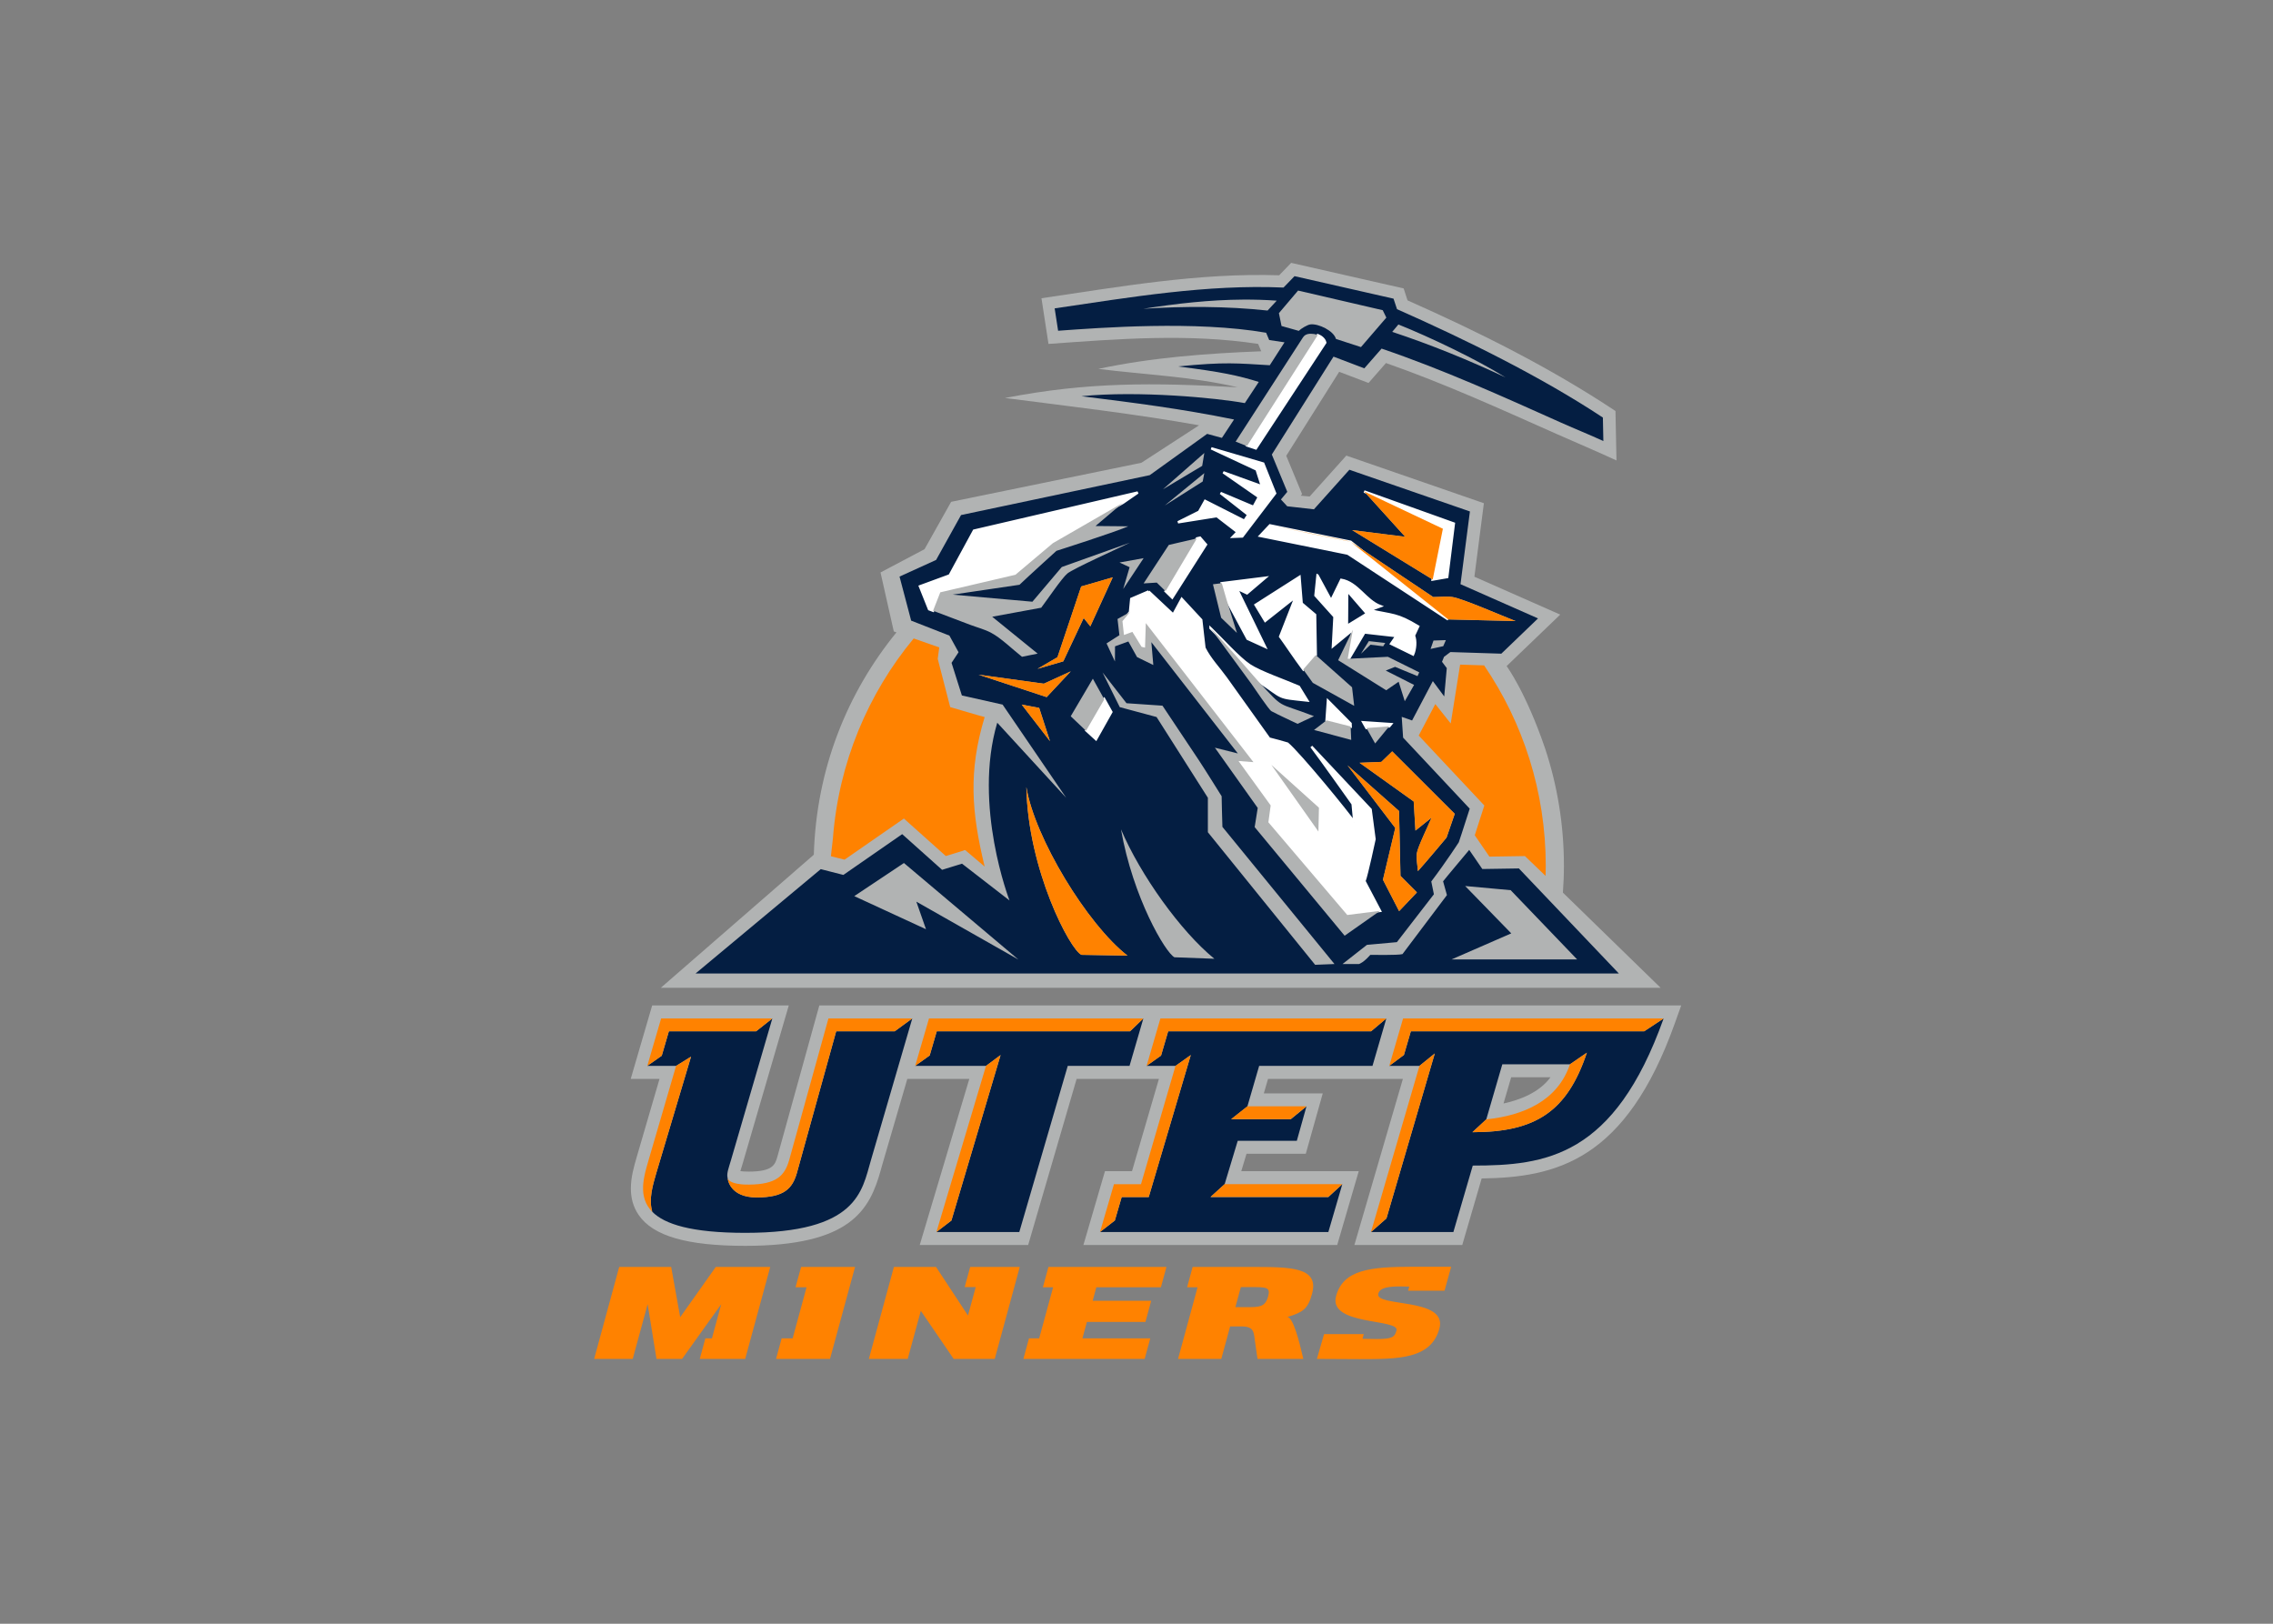 <svg clip-rule="evenodd" fill-rule="evenodd" viewBox="0 0 560 400" xmlns="http://www.w3.org/2000/svg"><rect x="0" y="0" width="560" height="400" fill="#808080" stroke="none"/><g fill-rule="nonzero" transform="matrix(2.477 0 0 -2.477 -1141.02 1261.8)"><path d="m89.463 2.305-1.488 1.543c-9.934-.328-19.766 1.414-29.553 2.853l.873 5.68c8.661-.623 17.432-1.321 26.064-.002l.385.916c-6.72.26-13.674.777-20.25 2.191 5.771.721 11.649.949 17.324 2.285-10.479-.582-18.604-.678-28.938 1.332 8.057 1.035 16.137 1.967 24.137 3.393l-7.174 4.66-23.652 4.854-3.306 5.888-5.475 2.893 1.652 7.334.332.115c-6.09 7.464-9.963 16.923-10.275 27.641l-19.021 16.541h124.3l-12.146-11.828c.077-1.1.127-2.208.127-3.326 0-5.082-.814-9.973-2.323-14.545-2.396-7.05-4.802-10.293-4.802-10.293l6.664-6.399-10.67-4.709 1.179-9.138-17.103-5.92-4.559 5.084-1.107-.102.166-.201-1.969-4.758 6.58-10.442 3.65 1.388 2.168-2.476c7.25 2.531 14.238 5.72 21.252 8.834 2.471 1.093 4.957 2.146 7.408 3.277l-.125-6.147c-8.143-5.415-16.93-9.789-25.855-13.756l-.48-1.485-13.976-3.174zm-79.443 92.313-2.666 9.131h3.58c-.826 2.834-2.83 9.695-2.83 9.695-.331 1.14-.733 2.516-.733 3.926 0 1.11.249 2.242.971 3.297 1.795 2.617 6.007 3.836 13.256 3.836 13.15 0 15.475-4.473 16.855-9.455l.195-.698s1.588-5.435 3.096-10.602h7.707c-1.018 3.404-6.164 20.652-6.164 20.652h13.48s5.436-18.625 6.027-20.652h10.232c-.82 2.81-2.873 9.839-3.348 11.473h-3.361l-2.68 9.18h31.553l2.68-9.18h-14.607c.311-1.03.437-1.451.652-2.162h7.369l2.11-7.509h-7.327c.255-.877.341-1.172.524-1.801h16.766c-.902 3.085-6.03 20.652-6.03 20.652h13.41s1.924-6.598 2.414-8.274c9.204-.132 17.904-2.155 24.025-19.314l.785-2.195h-107.159l-5.211 18.791c-.288.989-.544 1.863-3.547 1.863-.505 0-.824-.027-1.058-.058.032-.113.068-.229.1-.33l.162-.534 5.757-19.731h-16.988zm106.8 8.928h4.888c-1.366 1.866-3.726 2.799-5.84 3.261.438-1.5.689-2.359.952-3.261z" fill="#b1b3b3" transform="matrix(.8 0 0 -.8 517.496 485.106)"/><path d="m598.396 391.667-.003-.01 3.429 11.749z" fill="#041e42"/><path d="m621.666 412.587-9.947 10.45-3.637-.056-1.303 1.901s-2.533-3.016-2.598-3.124l.382-1.371-4.42-5.868c-.439-.129-3.199-.075-3.199-.075s-.217-.234-.302-.32-.333-.309-.435-.377c-.103-.066-.35-.218-.4-.218h-1.632l2.432 1.909 2.978.27 3.681 4.76-.26 1.274c1.527 2.02 2.738 3.902 2.738 3.902s.438 1.295 1.085 3.339l-6.625 7.065-.138 2.066 1.031-.361 2.064 3.916 1.132-1.525.254 2.817-.474.63.202.494.631.473 5.066-.161 3.651 3.507-7.711 3.403.937 7.234-11.99 4.148-3.525-3.934-2.656.301-.626.678.632.758-1.538 3.711 6.136 9.737 3.064-1.165 1.716 1.963c6.117-2.08 11.997-4.74 17.886-7.378 1.385-.621 2.796-1.18 4.174-1.816l-.048 2.336c-6.164 4.078-13.705 7.786-20.476 10.778l-.348 1.048-9.846 2.236-1.094-1.133c-7.648.332-15.224-.964-22.763-2.07l.343-2.225c4.26.304 13.681 1.02 20.69-.199l.305-.725 1.525-.228-1.467-2.279c-3.182.184-4.428.355-9.124-.121 4.36-.544 6.019-.915 8.03-1.538l-1.387-2.107c-2.833.521-10.595 1.255-16.252.686 5.387-.673 9.858-1.236 15.179-2.315l-1.207-1.83-1.468.399-5.709-4.105-18.77-3.969-2.481-4.464-3.637-1.654 1.157-4.382 3.804-1.489.909-1.653-.696-1.056 1.026-3.243 4.052-.91 6.323-9.268-6.856 7.467c-2.438-8.228 1.219-17.678 1.219-17.678l-4.723 3.658-1.983-.61-3.968 3.547-5.849-4.055-2.25.574-12.456-10.38zm-53.232 35.352-2.028-4.307-2.564-.744 1.984 1.157 2.36 7.036 3.141.91-2.232-4.878zm31.373-29.15-1.607 3.124 1.225 5.147-4.753 6.234 5.13-4.545.142-6.455 1.634-1.641zm5.534 9.678c-.256-.747-.817-2.366-.817-2.366s-2.083-2.492-2.846-3.334c-.034.528-.184 1.264-.11 1.772.094.639 1.151 2.789 1.466 3.544l-1.601-1.282-.174 2.894-5.385 3.849 2.163.089 1.082 1.047zm-9.007 32.06 8.919-3.192-.659-5.319-1.443-.251-8.011 4.919 5.27-.661zm-1.349-4.999 8.213-5.499c.61 0 1.303.085 1.9.004.987-.135 5.044-1.916 6.295-2.392l-6.702.161-9.99 6.546-8.719 1.766.98 1.042c.879-.177 7.896-1.544 8.023-1.628m-10.567 2.086.392.593-2.759 2.169 3.277-1.381.532.979-3.54 2.46 3.85-1.393-.529 1.664-4.518 2.113 5.172-1.514 1.184-2.963-3.268-4.288-.936-.035.459.476-2.052 1.582-3.867-.616 2.102 1.051.601 1.077zm-22.147-18.282 1.737-.33 1.074-3.308zm2.48.744-6.779 2.232 6.5-.895 2.678 1.226zm8.038-25.71-4.572.078c-1.123.466-5.334 8.457-5.486 16.686.813-5.017 6.046-13.646 10.058-16.764m-35.326-6.251-1.61-1.275h-2.261-3.553-2.864l-.71-2.432-1.437-1.008h2.864l1.489.92-3.46-11.584c-.355-1.219-.769-2.611-.396-3.844 1.217-1.231 3.873-2.095 9.256-2.095 11.177 0 11.592 4.149 12.488 7.214l4.115 14.105-1.745-1.275h-5.823l-3.913-14.105c-.446-1.533-1.262-2.419-3.994-2.419-2.657 0-2.878 1.766-2.895 1.946.005-.042.015-.064-.012.068-.085.408.14.976.345 1.68l4.117 14.105zm36.905 0-1.325-1.275h-19.225l-.703-2.407-1.444-1.033h7.046l1.451 1.078-4.892-16.459-1.49-1.144h8.242l4.82 16.525h6.144l1.376 4.716zm24.167 0-1.517-1.275h-20.183l-.708-2.418-1.439-1.022h2.878l1.519 1.078-4.183-14.122h-2.689l-.683-2.335-1.476-1.146h22.713l1.388 4.756-1.386-1.275h-11.72l1.402 1.275 1.304 4.319h5.877l.959 3.42-1.564-1.277h-5.926l1.614 1.277 1.17 4.029h11.273l1.376 4.716zm27.58 0-1.933-1.275h-10.706-12.503l-.687-2.354-1.46-1.086h3.003l1.525 1.236-4.807-16.406-1.539-1.355h8.195l1.929 6.611c7.264 0 14.075.869 18.983 14.63zm-7.634-3.401c-1.95-5.832-5.069-7.91-11.384-7.91l1.378 1.277 1.597 5.48h6.728z" fill="#041e42"/><path d="m91.818 7.008 5.883 2.117-.746 1.434 2.336-1.584zm.951 4.277-8.754 13.729 1.061.353 8.628-13.147c-.089-.42-.474-.747-.935-.935zm-13.24 14.072 5.646 2.64.661 2.081-4.811-1.739 4.424 3.073-.664 1.224-4.098-1.726 3.449 2.71-.49.743-4.875-2.469-.752 1.348-2.627 1.312 4.834-.769 2.565 1.976-.573.596 1.17-.043 4.084-5.361-1.48-3.702zm19.012 5.365 9.789 4.633-1.266 6.318 1.803-.314.824-6.649zm-28.143.131-20.367 4.738-3.025 5.567-3.694 1.357 1.137 2.848.498.187.897-2.291 9.343-2.185 4.651-3.922 8.715-5.026-.006.006zm16.43 4.083-1.226 1.302 10.898 2.207 12.49 8.184-12.135-9.658zm-8.695 1.531-.385.09-3.897 6.558.825.807 4.199-6.599zm14.609 4.693-.254 2.487 2.365 2.633-.193 3.671 2.482-2.041-.645 3.612.153-.006 1.927-3.268 3.969.449-.656.954 2.732 1.335c.277-.643.38-1.688.108-2.347l.53-1.137c-2.693-1.624-3.11-1.342-6.051-2.016l1.359-.498c-1.876-.707-2.825-2.924-4.877-3.283l-1.257 2.578-1.688-3.121zm-2.239.18-5.466 3.483 1.201 1.986 3.795-3-1.936 4.951c.589.801 1.864 2.721 2.879 4.08l1.549-1.781-.086-5.006-1.67-1.416zm-4.263.11-5.397.675.606 2.092 2.595 4.822 2.18.994-3.527-7.257 1.277.605zm-14.498 1.701-2.156.925-.155 1.633-.939 1.139.187 1.715 1.049-.381 1.145 1.857.429.094.094-3.049 13.381 17.289-1.856-.144 4.002 5.523-.289 2.096 9.811 11.525 4.072-.514-1.943-3.693c.316-.829 1.252-5.221 1.252-5.221l-.485-3.688-7.365-7.826c1.231 1.624 5.135 7.133 5.135 7.133l.212 2.3c-.598-.943-6.825-8.565-8.341-9.816-.033-.027-2.002-.537-2.248-.603l-5.364-7.506c-.874-1.219-2.021-2.403-2.682-3.75-.022-.048-.36-3.122-.404-3.498l-2.422-2.612-1.057 1.948-3.066-2.875zm7.701 4.562c1.29 1.231 5.906 6.58 5.906 6.58 3.365 2.23 2.17 1.994 6.125 2.418l-1.049-1.709c-1.626-.71-4.828-1.812-6.148-2.693-1.335-.891-3.544-3.365-4.834-4.596zm-13.209 8.85-2.24 3.861 1.209 1.1 1.906-3.389zm27.803.174-.17 2.439 2.996.758-.014-.363zm4.386 2.675.409.723 2.826-.213.228-.277z" fill="#fff" stroke="#fff" stroke-width=".3" transform="matrix(.8 0 0 -.8 517.496 485.106)"/><path d="m594.756 450.337-.019-2.963 1.69 1.032z" fill="#041e42"/><g transform="matrix(.8 0 0 -.8 517.496 485.106)"><path d="m98.541 30.723 5.095 5.629-6.587-.827 10.015 6.149 1.266-6.319zm-11.713 4.213 10.027 2.035c-.158-.105-8.93-1.813-10.027-2.035zm10.027 2.035 12.133 9.656 8.377.203c-1.564-.596-6.634-2.823-7.868-2.99-.747-.103-1.612.004-2.375.006zm-29.572 4.422-3.926 1.136-2.949 8.795-2.481 1.448 3.206-.932 2.535-5.385.824 1.035zm-24.748 7.601c-5.676 6.855-9.324 15.444-10.043 24.855l-.25 2.219 1.699.426 7.375-5.112 5.215 4.662 2.152-.662.162-.08.026.022.07-.022 2.418 2.053c-1.647-6.803-2.039-11.847 0-18.59-.096 0-4.285-1.24-4.285-1.24l-1.549-5.994.188-1.422zm67.938 3.252-1.168 7.317-1.916-2.415-.014.026-2.049 3.887-.008-.002 8.164 8.701-1.189 3.699 1.822 2.658 4.326-.068v.002l.092-.002 2.565 2.464c.011-.411.023-.819.023-1.232 0-9.246-2.827-17.833-7.666-24.939l-2.982-.095zm-48.41.836-3.348 1.533-8.125-1.119 8.475 2.789zm-6.1 4.133 3.514 4.547-1.342-4.133zm46.061 5.816-1.353 1.309-2.703.111 6.73 4.811.219 3.617 2-1.602c-.393.944-1.714 3.631-1.83 4.43-.094.635.092 1.555.134 2.217.954-1.054 3.559-4.17 3.559-4.17s.701-2.023 1.021-2.957zm-5.558 1.733 5.941 7.791-1.531 6.433 2.009 3.906 2.213-2.33-2.043-2.051-.177-8.068zm-39.924 2.705c.19 10.285 5.453 20.274 6.857 20.856l5.717.096c-5.016-3.896-11.558-14.682-12.574-20.953zm-45.408 28.767-1.721 5.895 1.799-1.26.885-3.041h10.848l2.013-1.594h-5.802-4.442zm20.801 0-4.889 17.631c-.557 1.916-1.581 2.997-4.994 3.024-.207.003-.392-.002-.568-.01-.05-.004-.096-.007-.143-.01-.083-.006-.166-.01-.242-.018-.832-.081-1.26-.273-1.476-.453-.185-.155-.221-.295-.227-.348.02.225.298 2.432 3.619 2.432 3.414 0 4.435-1.109 4.992-3.023l4.891-17.631h7.279l2.182-1.594zm12.504 0-1.721 5.895 1.805-1.291.879-3.01h24.031l1.656-1.594zm28.77 0-1.719 5.895 1.799-1.277.884-3.024h25.23l1.895-1.594h-28.09zm30.171 0-1.718 5.895 1.824-1.357.859-2.944h29.012l2.416-1.594h-16.762zm22.85 4.252-2.101 1.442c-1.543 4.57-5.818 6.376-10.408 6.851l-1.721 1.594c7.895 0 11.793-2.595 14.23-9.886zm-18.908.098-1.906 1.545-4.287 14.686-1.74 5.969 1.924-1.692 6.01-20.508zm-53.983.197-1.813 1.348-6.164 20.654 1.864-1.428zm23.648 0-1.901 1.35-4.291 14.709h-3.361l-1.736 5.943 1.847-1.431.85-2.918h3.365l5.227-17.652zm-62.131.198-1.861 1.15-3.426 11.736c-.065.222-.13.452-.195.684-.005.018-.012.034-.018.054-.022.084-.046.169-.068.254-.013.048-.027.096-.039.145l-.057.224c-.015.06-.029.117-.043.176-.016.073-.03.142-.047.213-.013.065-.027.13-.041.193-.012.069-.026.136-.039.203-.012.069-.022.138-.035.205-.01.067-.019.13-.029.194-.01.074-.018.146-.026.219-.007.061-.014.122-.019.183-.006.078-.011.154-.016.231-.002.056-.004.113-.006.168-.002.085-.001.169 0 .252.002.05.002.097.004.144.004.098.014.196.024.293.003.034.006.068.009.102.037.267.094.529.18.785.004.01.008.018.012.029.04.118.085.232.139.346.012.028.029.057.042.086.047.093.096.186.151.277.021.036.046.072.07.107.054.084.111.165.172.247.03.037.063.077.094.115.064.076.13.151.203.226.016.017.029.035.045.051v-.008c-.466-1.541.051-3.281.496-4.805l4.321-14.489zm69.163 6.18-2.016 1.59h7.408l1.955-1.594h-7.348zm-2.828 9.671-1.752 1.594h14.649l1.731-1.594h-14.629zm23.427 10.271c-5.376 0-8.675.372-9.566 3.643-1.007 3.694 7.915 2.79 7.51 4.279-.226.823-.529 1.063-2.469 1.063l-1.76-.028.158-.586h-4.933l-.891 3.084s3.514.028 5.319.028c4.897 0 8.884-.028 9.912-3.803 1.065-3.907-8.059-2.629-7.596-4.332.217-.797 1.335-.902 2.865-.902l.981.025-.139.504h4.525l.828-2.975zm-98.696.024-3.115 11.432h4.795l1.857-6.803 1.1 6.803h3.179l4.871-6.803-1.16 4.252h-.816l-.695 2.551h5.648l3.113-11.432h-6.769l-4.424 6.248-1.121-6.248zm22.615 0-.69 2.527h1.368l-1.729 6.353h-1.369l-.693 2.551h6.707l3.113-11.432h-6.707zm11.539 0-3.115 11.432h4.832l1.629-5.979 4.085 5.979h5.106l3.111-11.432h-6.164l-.682 2.5h1.37l-.963 3.535-3.971-6.035zm19.213 0-.688 2.527h1.268l-1.733 6.353h-1.265l-.697 2.551h15.077l.698-2.551h-8.438l.557-2.046h7.281l.717-2.631h-7.279l.455-1.676h8.031l.685-2.527h-9.527zm17.928 0-.688 2.527h1.301l-2.426 8.904h5.375l1.1-4.039h1.394c1.633 0 1.532.716 1.723 2.047.192 1.329.287 1.992.287 1.992h5.697c-.572-2.476-1.271-5.101-1.978-5.209 1.893-.583 2.539-.958 3.06-2.871.913-3.351-2.625-3.351-7.592-3.351zm5.994 2.5h1.125c2.042 0 2.584 0 2.273 1.142-.369 1.357-1.085 1.358-2.75 1.358h-1.328z" fill="#ff8200"/><path d="m90.326 5.746-2.383 2.807.326 1.599 2.145.604c.275-.28 1.069-.76 1.453-.805.992-.115 2.885.787 3.17 1.811l3.108 1.011 3.155-3.664-.45-.922zm-6.817 1.123c-4.161.025-8.314.494-12.423 1.141 5.113-.332 10.348-.327 15.448.22l1.139-1.228c-1.388-.1-2.777-.141-4.164-.133zm19.289 3.094-.767.918c4.808 1.595 9.515 3.505 14.096 5.67-3.544-2.219-9.427-5.028-13.328-6.588zm-10.862 1.154c-.518-.008-.819.175-.992.437l-8.381 12.971 1.405.559.045-.072 8.757-13.727v-.004c-.016-.005-.032-.01-.049-.016-.049-.017-.268-.14-.785-.148zm-13.268 14.821-5.138 4.51 4.875-2.909zm-.002 2.506-4.923 4.027 4.728-2.992zm-10.12 3.687-8.709 5.022-4.651 3.923-9.344 2.184-.898 2.291 4.625 1.752c.855.324 1.746.545 2.559.969 1.263.658 2.71 2.095 3.873 3.002l1.947-.393-5.651-4.586 6.094-1.121c.706-.924 2.561-3.683 3.258-4.258.721-.593 6.422-3.163 7.773-3.826l-8.474 3.026-3.651 4.312-9.912-.881 8.309-1.226c1.001-.962 4.592-4.217 4.592-4.217s7.047-2.241 8.925-3.049l-4.068-.037 3.402-2.887zm9.201 4.426-3.494.812-3.131 4.784 1.634-.102 1.094 1.065zm-6.623 2.455-3 .541 1.258.584-.797 2.711zm9.718 3.113-1.099.137 1.019 4.162 1.963 1.883-1.278-4.093-.605-2.09zm-11.411 3.586-1.551.865.232 2.012-1.596 1.023 1.04 2.245.011-1.881 1.66-.604 1.079 1.94 2.021.986-.242-2.838 10.75 13.83-2.85-.713 5.324 7.488-.379 2.383 11.186 13.502 4.399-3.09-4.071.514-9.81-11.525.287-2.096-4-5.523 1.856.143-13.381-17.285-.096 3.047-.428-.096-1.146-1.858-1.047.383-.188-1.715.94-1.136zm10.011 2.002 5.055 6.887c.371.506 2.185 3.262 2.525 3.441 1.055.556 2.163 1.049 3.237 1.569l2.043-.956c-2.424-.931-3.303-1.101-4.033-1.525-.702-.409-1.263-1.053-2.918-2.836 0 0-4.619-5.349-5.909-6.58zm17.699.197-1.834 3.789 5.975 3.737 1.547-1.059.763 2.422 1.159-2.027-3.524-1.783 1.158-.463 2.793 1.152.213-.469-3.898-1.933-4.844.24-.152.006.644-3.611zm11.561 1.291-1.537.053-.365 1.045 1.574-.342zm-9.576.125-.984 1.573 1.189-1.127 1.576.195.258-.412zm-6.601 1.733-1.549 1.781-.008.01 1.191 1.664 5.143 2.857-.264-2.302zm-26.512 2.154 2.144 4.32 4.576 1.229 6.379 10.039v4.285l13.334 16.479 2.406-.096-13.932-17.049c-.028-.421-.097-3.81-.097-3.81s-2.118-3.406-2.815-4.449l-4.539-6.809-4.472-.305-2.985-3.834zm-1.203.785-2.75 4.668 1.902 1.811.029-.053 2.242-3.861v-.002zm29.054 5.178-1.554 1.195 4.623 1.238-.071-1.675zm7.791.746-2.824.213 1.076 1.916zm-14.65 4.791 5.85 8.285.066-2.961zm-18.696 8.014c1.488 8.497 5.547 15.361 6.648 15.903l4.961.184c-4.186-3.407-9.191-10.403-11.609-16.088zm-26.986 4.185-6.174 4.115 8.916 4.115-1.199-3.427 12.689 7.199zm69.776 2.859 5.733 5.887-7.428 3.24h15.619l-8.266-8.611z" fill="#b1b3b3"/></g></g></svg>